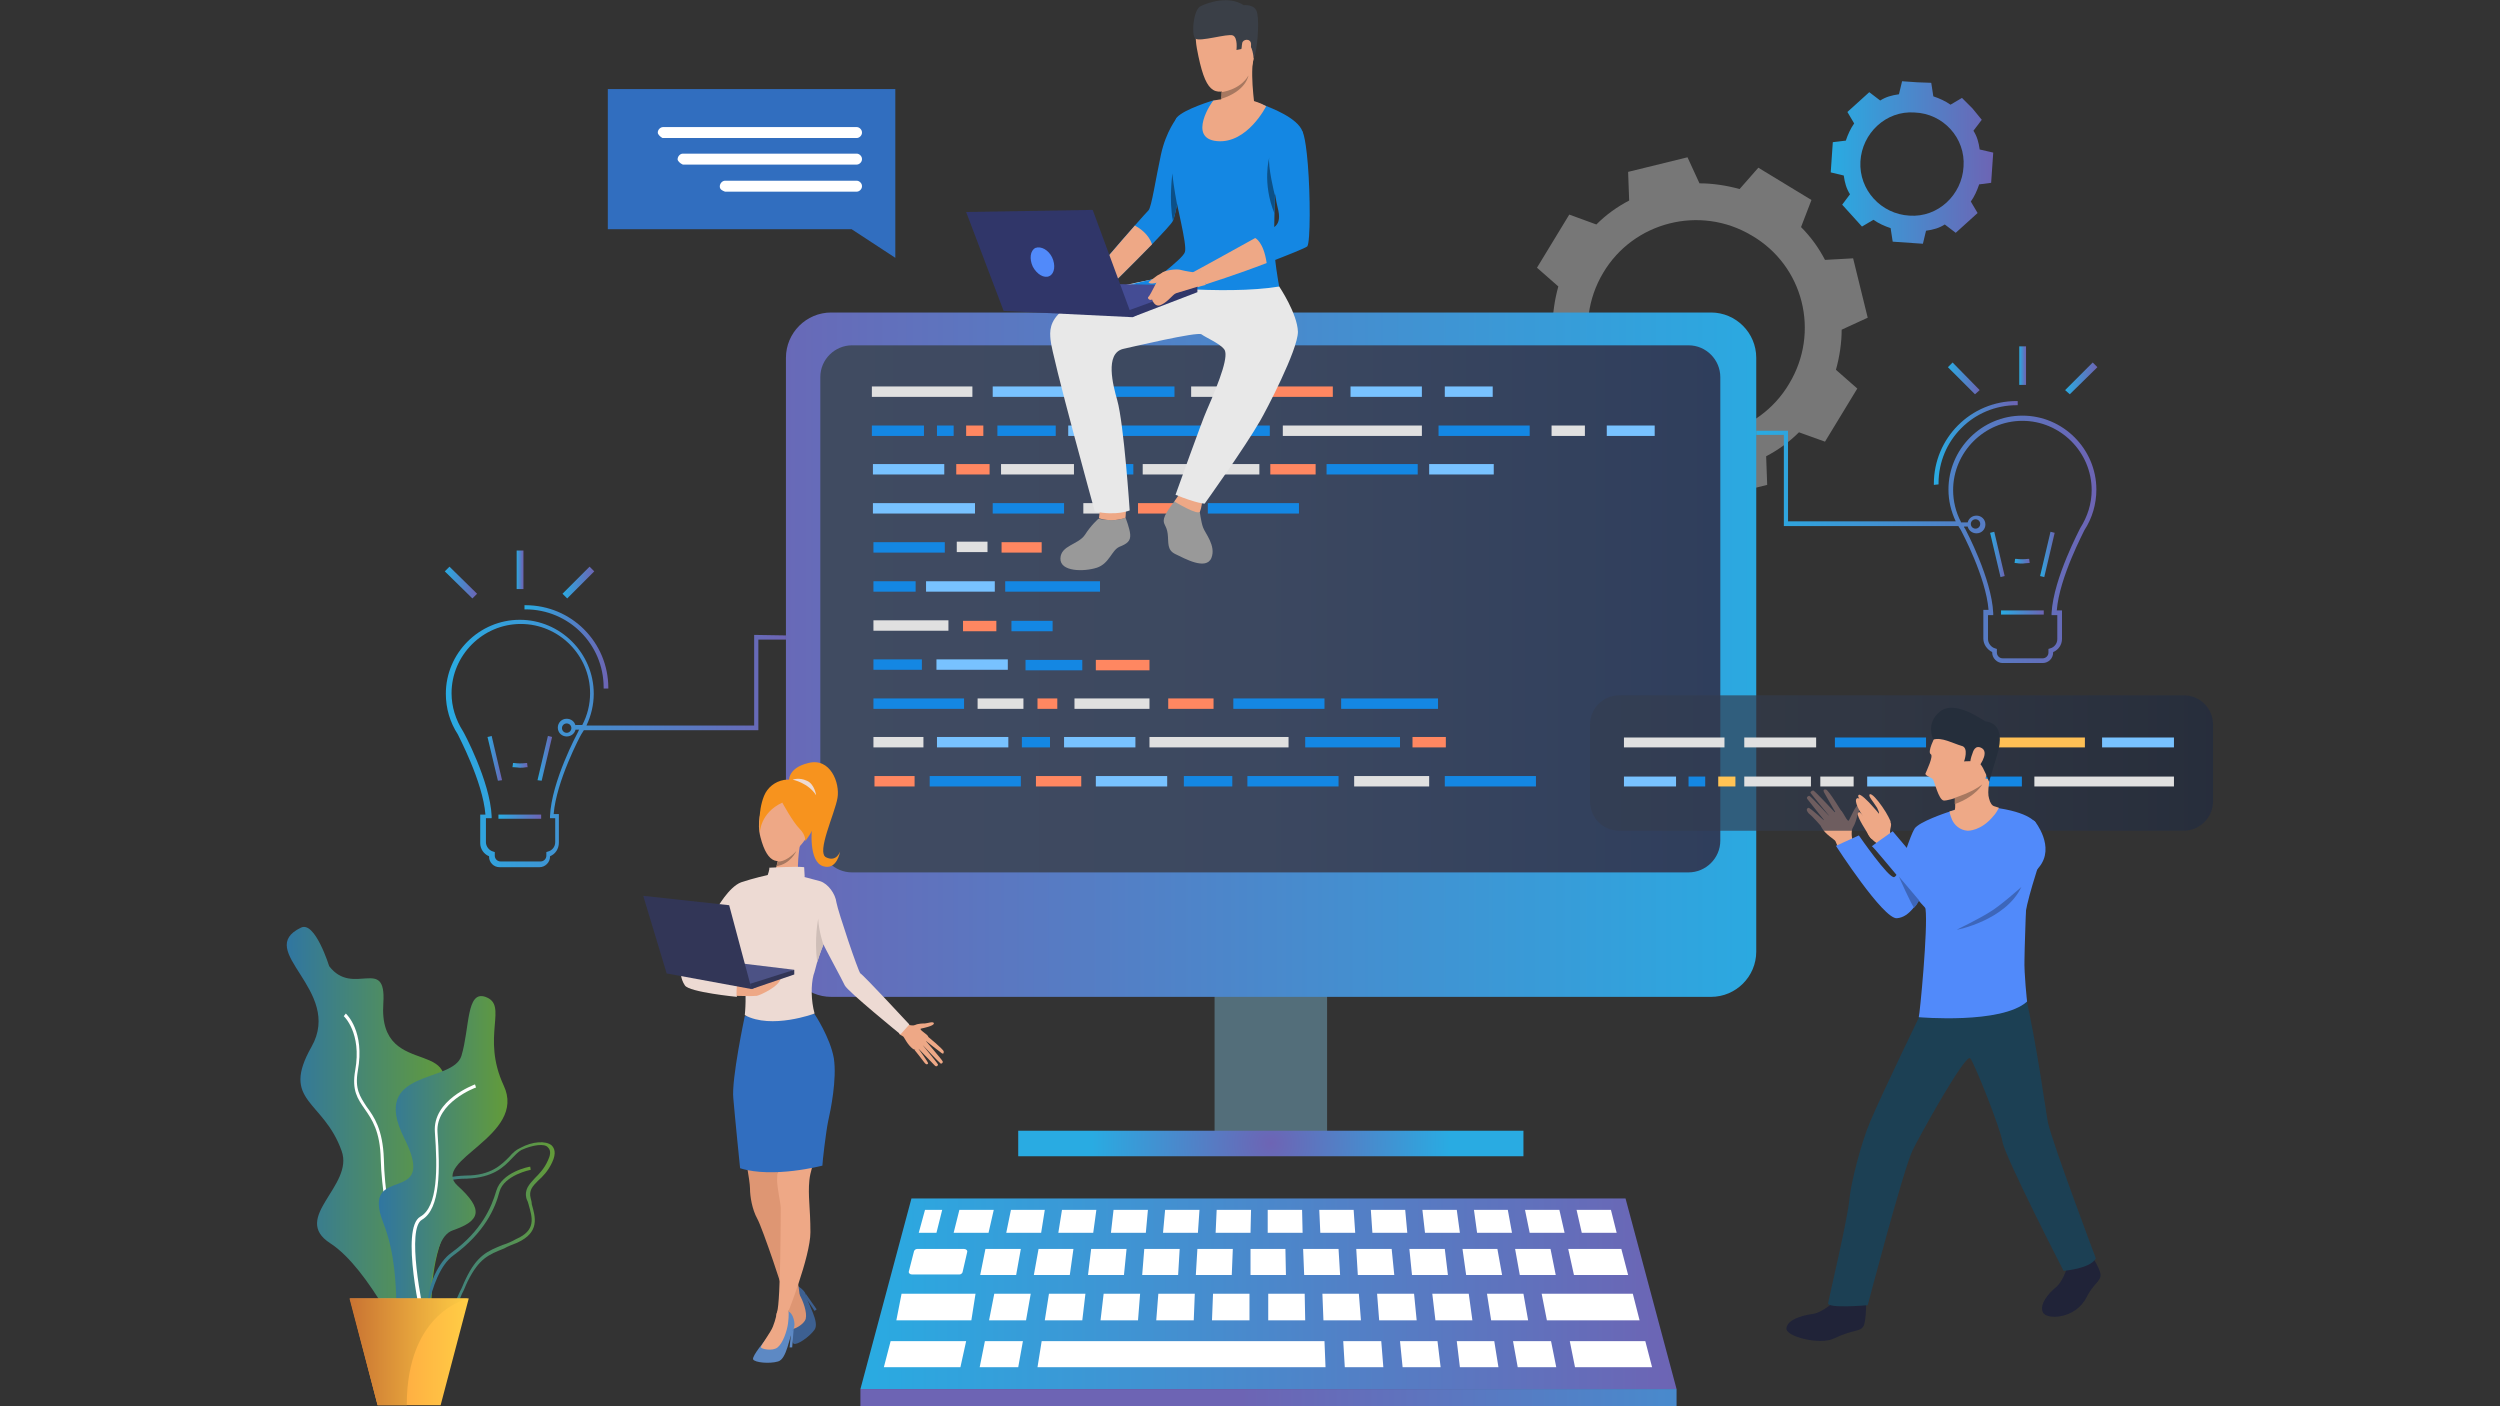 <?xml version="1.0" encoding="utf-8"?>
<!-- Generator: Adobe Illustrator 22.0.1, SVG Export Plug-In . SVG Version: 6.00 Build 0)  -->
<svg version="1.1" id="Layer_1" xmlns="http://www.w3.org/2000/svg" xmlns:xlink="http://www.w3.org/1999/xlink" x="0px" y="0px"
	 viewBox="0 0 480 270" style="enable-background:new 0 0 480 270;" xml:space="preserve">
<rect x="0" y="0" width="480" height="270" fill="#333333" stroke="none"/>
<style type="text/css">
	.st0{fill:#777777;}
	.st1{fill:url(#SVGID_1_);}
	.st2{fill:url(#SVGID_2_);}
	.st3{fill:#FFFFFF;}
	.st4{fill:url(#SVGID_3_);}
	.st5{fill:#536E7A;}
	.st6{fill:url(#SVGID_4_);}
	.st7{fill:url(#SVGID_5_);}
	.st8{fill:url(#SVGID_6_);}
	.st9{fill:#E0E0E0;}
	.st10{fill:#1487E3;}
	.st11{fill:#78C2FF;}
	.st12{fill:#FF8761;}
	.st13{fill:#323657;}
	.st14{fill:url(#SVGID_7_);}
	.st15{fill:url(#SVGID_8_);}
	.st16{fill:url(#SVGID_9_);}
	.st17{fill:url(#SVGID_10_);}
	.st18{fill:url(#SVGID_11_);}
	.st19{fill:url(#SVGID_12_);}
	.st20{fill:url(#SVGID_13_);}
	.st21{fill:url(#SVGID_14_);}
	.st22{fill:url(#SVGID_15_);}
	.st23{fill:url(#SVGID_16_);}
	.st24{fill:url(#SVGID_17_);}
	.st25{fill:url(#SVGID_18_);}
	.st26{fill:url(#SVGID_19_);}
	.st27{fill:url(#SVGID_20_);}
	.st28{fill:url(#SVGID_21_);}
	.st29{fill:url(#SVGID_22_);}
	.st30{fill:url(#SVGID_23_);}
	.st31{fill:url(#SVGID_24_);}
	.st32{fill:#EEA886;}
	.st33{opacity:0.68;fill:url(#SVGID_25_);enable-background:new    ;}
	.st34{fill:#FFC055;}
	.st35{fill:#FFC455;}
	.st36{fill:#202338;}
	.st37{fill:#1C4054;}
	.st38{fill:#518AFA;}
	.st39{fill:#EEA987;}
	.st40{fill:#3D66BA;}
	.st41{fill:#252E3B;}
	.st42{fill:#A77860;}
	.st43{fill:#999999;}
	.st44{fill:#E8E8E8;}
	.st45{fill:#3A3F47;}
	.st46{fill:#0C5087;}
	.st47{fill:#444C94;}
	.st48{fill:#303669;}
	.st49{fill:#316EBF;}
	.st50{fill:#3D6091;}
	.st51{fill:#DE9673;}
	.st52{fill:#EDDAD3;}
	.st53{fill:#5D89C4;}
	.st54{fill:#4C5285;}
	.st55{fill:#F7931E;}
	.st56{fill:#CFBEB8;}
	.st57{fill:url(#SVGID_26_);}
	.st58{fill:url(#SVGID_27_);}
	.st59{fill:url(#SVGID_28_);}
	.st60{fill:url(#SVGID_29_);}
	.st61{fill:url(#SVGID_30_);}
	.st62{fill:url(#SVGID_31_);}
</style>
<g>
	<path class="st0" d="M350.4,84.8l3.1-5.1l3.1-5.1l-4.1-3.6c0.7-2.5,1.1-5.2,1.1-7.7l5-2.3l-1.4-5.7l-1.4-5.7l-5.4,0.3
		c-1.2-2.3-2.7-4.4-4.6-6.3l2-5.2l-5.1-3.1l-5.1-3.1l-3.6,4.1c-2.5-0.7-5.2-1.1-7.7-1.1l-2.3-5l-5.7,1.4l-5.7,1.4l0.2,5.5
		c-2.3,1.2-4.4,2.7-6.3,4.6l-5.2-1.9l-3.1,5.1l-3.1,5.1l4.1,3.6c-0.7,2.5-1.1,5.2-1.1,7.7l-5,2.3l1.4,5.7l1.4,5.7l5.5-0.2
		c1.2,2.3,2.7,4.4,4.6,6.3l-1.9,5.2l5.1,3.1l5.1,3.1l3.6-4.1c2.5,0.8,5.2,1.1,7.7,1.1l2.3,5l5.7-1.4l5.7-1.4l-0.2-5.5
		c2.3-1.2,4.4-2.7,6.3-4.6L350.4,84.8z M343.5,73.7c-5.8,9.8-18.6,13.1-28.5,7.2c-9.8-5.8-13.1-18.6-7.2-28.5
		c5.8-9.8,18.6-13.1,28.5-7.2C346.3,51,349.5,63.8,343.5,73.7z"/>
</g>
<g>
	
		<linearGradient id="SVGID_1_" gradientUnits="userSpaceOnUse" x1="351.696" y1="408.8" x2="382.75" y2="408.8" gradientTransform="matrix(1 0 0 -1 0 440)">
		<stop  offset="0" style="stop-color:#29ABE2"/>
		<stop  offset="1" style="stop-color:#6D64B4"/>
	</linearGradient>
	<path class="st1" d="M382.3,35.1l0.2-2.9l0.2-2.9l-2.6-0.6c-0.2-1.4-0.5-2.5-1.2-3.6l1.6-2.1l-1.8-2.2l-2-2l-2.2,1.3
		c-1-0.7-2.1-1.2-3.3-1.6l-0.4-2.6l-2.7-0.1l-2.9-0.2l-0.6,2.5c-1.4,0.2-2.5,0.5-3.6,1.2l-2.1-1.6l-2.1,1.9l-2.1,1.9l1.3,2.2
		c-0.7,1-1.2,2.1-1.6,3.3l-2.5,0.3l-0.2,2.9l-0.2,2.9l2.5,0.6c0.2,1.4,0.5,2.5,1.2,3.6l-1.5,2l1.9,2.1l1.9,2.1l2.2-1.3
		c1,0.7,2.1,1.2,3.3,1.6l0.4,2.6l2.9,0.2l2.9,0.2l0.6-2.5c1.4-0.2,2.5-0.5,3.6-1.2l2.1,1.6l2.1-1.9l2.1-1.9l-1.3-2.2
		c0.7-1,1.2-2.1,1.6-3.3L382.3,35.1z M377,32c-0.3,5.4-4.9,9.8-10.4,9.4c-5.4-0.3-9.7-4.9-9.4-10.4c0.3-5.4,4.9-9.8,10.4-9.4
		C373.1,21.8,377.4,26.5,377,32z"/>
</g>
<g>
	
		<linearGradient id="SVGID_2_" gradientUnits="userSpaceOnUse" x1="165.2" y1="361.6" x2="321.9" y2="361.6" gradientTransform="matrix(1 0 0 -1 0 610)">
		<stop  offset="0" style="stop-color:#29ABE2"/>
		<stop  offset="1" style="stop-color:#6D64B4"/>
	</linearGradient>
	<polygon class="st2" points="312.1,230.1 243.6,230.1 175,230.1 165.2,266.7 243.6,266.7 321.9,266.7 	"/>
	<path class="st3" d="M176.1,239.8h9c0.4,0,0.7,0.3,0.6,0.6l-0.9,3.9c-0.1,0.2-0.3,0.4-0.6,0.4h-9.1c-0.4,0-0.7-0.3-0.6-0.6l1-3.9
		C175.6,240,175.8,239.8,176.1,239.8z"/>
	<polygon class="st3" points="189.2,239.8 196,239.8 195.1,244.8 188.2,244.8 	"/>
	<polygon class="st3" points="199.4,239.8 206.1,239.8 205.4,244.8 198.5,244.8 	"/>
	<polygon class="st3" points="209.5,239.8 216.3,239.8 215.8,244.8 208.9,244.8 	"/>
	<polygon class="st3" points="219.7,239.8 226.5,239.8 226.2,244.8 219.3,244.8 	"/>
	<polygon class="st3" points="229.9,239.8 236.7,239.8 236.5,244.8 229.6,244.8 	"/>
	<polygon class="st3" points="311.3,239.8 301.1,239.8 302.2,244.8 312.6,244.8 	"/>
	<polygon class="st3" points="297.7,239.8 290.9,239.8 291.8,244.8 298.7,244.8 	"/>
	<polygon class="st3" points="287.5,239.8 280.8,239.8 281.5,244.8 288.4,244.8 	"/>
	<polygon class="st3" points="277.4,239.8 270.6,239.8 271.1,244.8 278,244.8 	"/>
	<polygon class="st3" points="267.2,239.8 260.4,239.8 260.7,244.8 267.7,244.8 	"/>
	<polygon class="st3" points="257,239.8 250.2,239.8 250.4,244.8 257.3,244.8 	"/>
	<polygon class="st3" points="240.1,239.8 246.8,239.8 246.9,244.8 240.1,244.8 	"/>
	<polygon class="st3" points="173.1,248.4 187.3,248.4 186.5,253.5 172.1,253.5 	"/>
	<polygon class="st3" points="313.5,248.4 296,248.4 297,253.5 314.8,253.5 	"/>
	<polygon class="st3" points="292.5,248.4 285.5,248.4 286.3,253.5 293.4,253.5 	"/>
	<polygon class="st3" points="282,248.4 275,248.4 275.6,253.5 282.7,253.5 	"/>
	<polygon class="st3" points="271.5,248.4 264.4,248.4 264.8,253.5 272,253.5 	"/>
	<polygon class="st3" points="260.9,248.4 253.9,248.4 254.1,253.5 261.3,253.5 	"/>
	<polygon class="st3" points="171,257.5 185.5,257.5 184.4,262.5 169.7,262.5 	"/>
	<polygon class="st3" points="189.1,257.5 196.4,257.5 195.5,262.5 188.1,262.5 	"/>
	<polygon class="st3" points="200,257.5 207.2,257.5 254.3,257.5 254.5,262.5 199.2,262.5 	"/>
	<polygon class="st3" points="257.9,257.5 265.2,257.5 265.6,262.5 258.2,262.5 	"/>
	<polygon class="st3" points="268.8,257.5 276,257.5 276.6,262.5 269.3,262.5 	"/>
	<polygon class="st3" points="279.7,257.5 286.9,257.5 287.7,262.5 280.3,262.5 	"/>
	<polygon class="st3" points="290.5,257.5 297.8,257.5 298.8,262.5 291.4,262.5 	"/>
	<polygon class="st3" points="301.4,257.5 315.9,257.5 317.2,262.5 302.4,262.5 	"/>
	<polygon class="st3" points="250.5,248.4 243.5,248.4 243.5,253.5 250.6,253.5 	"/>
	<polygon class="st3" points="239.9,248.4 232.9,248.4 232.7,253.5 239.9,253.5 	"/>
	<polygon class="st3" points="229.4,248.4 222.4,248.4 222,253.5 229.2,253.5 	"/>
	<polygon class="st3" points="218.9,248.4 211.9,248.4 211.3,253.5 218.5,253.5 	"/>
	<polygon class="st3" points="208.4,248.4 201.4,248.4 200.6,253.5 207.8,253.5 	"/>
	<polygon class="st3" points="197.9,248.4 190.9,248.4 189.9,253.5 197,253.5 	"/>
	<polygon class="st3" points="176.4,236.7 177.6,232.3 180.9,232.3 179.8,236.7 	"/>
	<polygon class="st3" points="184.2,232.3 190.8,232.3 189.8,236.7 183.1,236.7 	"/>
	<polygon class="st3" points="194.1,232.3 200.6,232.3 199.9,236.7 193.2,236.7 	"/>
	<polygon class="st3" points="203.9,232.3 210.5,232.3 209.9,236.7 203.2,236.7 	"/>
	<polygon class="st3" points="213.8,232.3 220.4,232.3 220,236.7 213.3,236.7 	"/>
	<polygon class="st3" points="223.7,232.3 230.3,232.3 230,236.7 223.3,236.7 	"/>
	<polygon class="st3" points="233.6,232.3 240.2,232.3 240.1,236.7 233.4,236.7 	"/>
	<polygon class="st3" points="243.4,232.3 250,232.3 250.1,236.7 243.4,236.7 	"/>
	<polygon class="st3" points="253.3,232.3 259.9,232.3 260.2,236.7 253.5,236.7 	"/>
	<polygon class="st3" points="263.2,232.3 269.8,232.3 270.2,236.7 263.5,236.7 	"/>
	<polygon class="st3" points="273.1,232.3 279.7,232.3 280.3,236.7 273.6,236.7 	"/>
	<polygon class="st3" points="283,232.3 289.5,232.3 290.3,236.7 283.6,236.7 	"/>
	<polygon class="st3" points="292.8,232.3 299.4,232.3 300.4,236.7 293.7,236.7 	"/>
	<polygon class="st3" points="302.7,232.3 309.3,232.3 310.4,236.7 303.7,236.7 	"/>
	
		<linearGradient id="SVGID_3_" gradientUnits="userSpaceOnUse" x1="394.573" y1="341.65" x2="237.873" y2="341.65" gradientTransform="matrix(1 0 0 -1 0 610)">
		<stop  offset="0" style="stop-color:#29ABE2"/>
		<stop  offset="1" style="stop-color:#6D64B4"/>
	</linearGradient>
	<polygon class="st4" points="321.9,270 165.2,270 165.2,266.7 321.9,266.7 	"/>
</g>
<g>
	<rect x="233.2" y="154.1" class="st5" width="21.6" height="65.5"/>
</g>
<g>
	
		<linearGradient id="SVGID_4_" gradientUnits="userSpaceOnUse" x1="342.777" y1="484.3" x2="135.896" y2="484.3" gradientTransform="matrix(1 0 0 -1 0 610)">
		<stop  offset="0" style="stop-color:#29ABE2"/>
		<stop  offset="1" style="stop-color:#6D64B4"/>
	</linearGradient>
	<path class="st6" d="M159.6,191.4h168.9c4.8,0,8.7-3.9,8.7-8.7v-114c0-4.8-3.9-8.7-8.7-8.7H159.6c-4.8,0-8.7,3.9-8.7,8.7v114
		C150.9,187.5,154.8,191.4,159.6,191.4z"/>
</g>
<g>
	
		<linearGradient id="SVGID_5_" gradientUnits="userSpaceOnUse" x1="157.5" y1="493.1" x2="330.3" y2="493.1" gradientTransform="matrix(1 0 0 -1 0 610)">
		<stop  offset="0" style="stop-color:#404B61"/>
		<stop  offset="0.486" style="stop-color:#3C4860"/>
		<stop  offset="1" style="stop-color:#2F3E5C"/>
	</linearGradient>
	<path class="st7" d="M163.6,167.5h160.6c3.3,0,6.1-2.7,6.1-6.1v-89c0-3.3-2.7-6.1-6.1-6.1H163.6c-3.3,0-6.1,2.7-6.1,6.1v89
		C157.5,164.8,160.2,167.5,163.6,167.5z"/>
</g>
<radialGradient id="SVGID_6_" cx="244" cy="390.472" r="34.381" gradientTransform="matrix(1 0 0 -1 0 610)" gradientUnits="userSpaceOnUse">
	<stop  offset="0" style="stop-color:#6D64B4"/>
	<stop  offset="1" style="stop-color:#29ABE2"/>
</radialGradient>
<rect x="195.5" y="217.1" class="st8" width="97" height="4.9"/>
<g>
	<rect x="167.4" y="74.2" class="st9" width="19.3" height="2"/>
</g>
<g>
	<rect x="192.2" y="89.1" class="st9" width="14" height="2"/>
</g>
<g>
	<rect x="208.3" y="89.1" class="st10" width="9.3" height="2"/>
</g>
<g>
	<rect x="227.3" y="149" class="st10" width="9.3" height="2"/>
</g>
<g>
	<rect x="167.7" y="126.6" class="st10" width="9.3" height="2"/>
</g>
<g>
	<rect x="219.4" y="89.1" class="st9" width="22.4" height="2"/>
</g>
<g>
	<rect x="167.7" y="119.1" class="st9" width="14.4" height="2"/>
</g>
<g>
	<rect x="206.3" y="134.1" class="st9" width="14.4" height="2"/>
</g>
<g>
	<rect x="260" y="149" class="st9" width="14.4" height="2"/>
</g>
<g>
	<rect x="187.7" y="134.1" class="st9" width="8.8" height="2"/>
</g>
<g>
	<rect x="167.7" y="134.1" class="st10" width="17.4" height="2"/>
</g>
<g>
	<rect x="167.7" y="141.5" class="st9" width="9.6" height="2"/>
</g>
<g>
	<rect x="190.6" y="74.2" class="st11" width="13.7" height="2"/>
</g>
<g>
	<rect x="190.6" y="96.6" class="st10" width="13.7" height="2"/>
</g>
<g>
	<rect x="183.7" y="104" class="st9" width="5.9" height="2"/>
</g>
<g>
	<rect x="177.8" y="111.6" class="st11" width="13.2" height="2"/>
</g>
<g>
	<rect x="193" y="111.6" class="st10" width="18.2" height="2"/>
</g>
<g>
	<rect x="250.6" y="141.5" class="st10" width="18.2" height="2"/>
</g>
<g>
	<rect x="167.7" y="104.1" class="st10" width="13.7" height="2"/>
</g>
<g>
	<rect x="167.7" y="111.6" class="st10" width="8.1" height="2"/>
</g>
<g>
	<rect x="192.3" y="104.1" class="st12" width="7.7" height="2"/>
</g>
<g>
	<rect x="167.9" y="149" class="st12" width="7.7" height="2"/>
</g>
<g>
	<rect x="167.6" y="89.1" class="st11" width="13.7" height="2"/>
</g>
<g>
	<rect x="179.8" y="126.6" class="st11" width="13.7" height="2"/>
</g>
<g>
	<rect x="179.9" y="141.5" class="st11" width="13.7" height="2"/>
</g>
<g>
	<rect x="204.3" y="141.5" class="st11" width="13.7" height="2"/>
</g>
<g>
	<rect x="167.6" y="96.6" class="st11" width="19.6" height="2"/>
</g>
<g>
	<rect x="259.3" y="74.2" class="st11" width="13.7" height="2"/>
</g>
<g>
	<rect x="210.4" y="149" class="st11" width="13.7" height="2"/>
</g>
<g>
	<rect x="277.4" y="74.2" class="st11" width="9.2" height="2"/>
</g>
<g>
	<rect x="308.5" y="81.7" class="st11" width="9.2" height="2"/>
</g>
<g>
	<rect x="208" y="74.2" class="st10" width="17.5" height="2"/>
</g>
<g>
	<rect x="277.4" y="149" class="st10" width="17.5" height="2"/>
</g>
<g>
	<rect x="178.5" y="149" class="st10" width="17.5" height="2"/>
</g>
<g>
	<rect x="276.2" y="81.7" class="st10" width="17.5" height="2"/>
</g>
<g>
	<rect x="254.7" y="89.1" class="st10" width="17.5" height="2"/>
</g>
<g>
	<rect x="239.5" y="149" class="st10" width="17.5" height="2"/>
</g>
<g>
	<rect x="236.8" y="134.1" class="st10" width="17.5" height="2"/>
</g>
<g>
	<rect x="231.9" y="96.6" class="st10" width="17.5" height="2"/>
</g>
<g>
	<rect x="199.2" y="134.1" class="st12" width="3.8" height="2"/>
</g>
<g>
	<rect x="274.4" y="89.1" class="st11" width="12.4" height="2"/>
</g>
<g>
	<rect x="238.4" y="74.2" class="st12" width="17.5" height="2"/>
</g>
<g>
	<rect x="218.5" y="96.6" class="st12" width="10.3" height="2"/>
</g>
<g>
	<rect x="210.4" y="126.7" class="st12" width="10.3" height="2"/>
</g>
<g>
	<rect x="228.7" y="74.2" class="st9" width="6.4" height="2"/>
</g>
<g>
	<rect x="208" y="96.6" class="st9" width="6.4" height="2"/>
</g>
<g>
	<rect x="297.9" y="81.7" class="st9" width="6.4" height="2"/>
</g>
<g>
	<rect x="167.4" y="81.7" class="st10" width="10" height="2"/>
</g>
<g>
	<rect x="194.2" y="119.2" class="st10" width="7.9" height="2"/>
</g>
<g>
	<rect x="179.9" y="81.7" class="st10" width="3.2" height="2"/>
</g>
<g>
	<rect x="246.3" y="81.7" class="st9" width="26.7" height="2"/>
</g>
<g>
	<rect x="220.7" y="141.5" class="st9" width="26.7" height="2"/>
</g>
<g>
	<rect x="185.5" y="81.7" class="st12" width="3.3" height="2"/>
</g>
<g>
	<rect x="235.1" y="81.7" class="st10" width="8.7" height="2"/>
</g>
<g>
	<rect x="243.9" y="89.1" class="st12" width="8.7" height="2"/>
</g>
<g>
	<rect x="224.3" y="134.1" class="st12" width="8.7" height="2"/>
</g>
<g>
	<rect x="198.9" y="149" class="st12" width="8.7" height="2"/>
</g>
<g>
	<rect x="214.2" y="81.7" class="st10" width="18.6" height="2"/>
</g>
<g>
	<rect x="257.5" y="134.1" class="st10" width="18.6" height="2"/>
</g>
<g>
	<rect x="196.9" y="126.7" class="st10" width="10.9" height="2"/>
</g>
<g>
	<rect x="196.2" y="141.5" class="st10" width="5.4" height="2"/>
</g>
<g>
	<rect x="205.1" y="81.7" class="st11" width="6.4" height="2"/>
</g>
<g>
	<rect x="271.2" y="141.5" class="st12" width="6.4" height="2"/>
</g>
<g>
	<rect x="183.6" y="89.1" class="st12" width="6.4" height="2"/>
</g>
<g>
	<rect x="184.9" y="119.2" class="st12" width="6.4" height="2"/>
</g>
<g>
	<rect x="191.5" y="81.7" class="st10" width="11.2" height="2"/>
</g>
<g>
	<g>
		<g>
			<path class="st13" d="M165,156.7L165,156.7L165,156.7z"/>
		</g>
	</g>
</g>
<g>
	
		<linearGradient id="SVGID_7_" gradientUnits="userSpaceOnUse" x1="2258.648" y1="502.25" x2="2255.753" y2="502.25" gradientTransform="matrix(-1 0 0 -1 2645.477 610)">
		<stop  offset="0" style="stop-color:#29ABE2"/>
		<stop  offset="1" style="stop-color:#6D64B4"/>
	</linearGradient>
	<path class="st14" d="M388.1,108.2c-0.2,0-0.6,0-1.1-0.1h-0.2l0.1-0.8h0.2c0.8,0.1,1.5,0.1,2.3,0h0.2l0.1,0.8h-0.2
		c-0.5,0-0.9,0.1-1.1,0.1C388.3,108.2,388.3,108.2,388.1,108.2z"/>
	
		<linearGradient id="SVGID_8_" gradientUnits="userSpaceOnUse" x1="2261.24" y1="492.4" x2="2253.08" y2="492.4" gradientTransform="matrix(-1 0 0 -1 2645.477 610)">
		<stop  offset="0" style="stop-color:#29ABE2"/>
		<stop  offset="1" style="stop-color:#6D64B4"/>
	</linearGradient>
	<rect x="384.2" y="117.2" class="st15" width="8.2" height="0.8"/>
	
		<linearGradient id="SVGID_9_" gradientUnits="userSpaceOnUse" x1="2257.789" y1="539.8" x2="2256.531" y2="539.8" gradientTransform="matrix(-1 0 0 -1 2645.477 610)">
		<stop  offset="0" style="stop-color:#29ABE2"/>
		<stop  offset="1" style="stop-color:#6D64B4"/>
	</linearGradient>
	<rect x="387.7" y="66.5" class="st16" width="1.3" height="7.4"/>
	
		<linearGradient id="SVGID_10_" gradientUnits="userSpaceOnUse" x1="2271.499" y1="537.35" x2="2265.349" y2="537.35" gradientTransform="matrix(-1 0 0 -1 2645.477 610)">
		<stop  offset="0" style="stop-color:#29ABE2"/>
		<stop  offset="1" style="stop-color:#6D64B4"/>
	</linearGradient>
	<polygon class="st17" points="374,70.5 374.9,69.6 380.1,74.9 379.2,75.7 	"/>
	
		<linearGradient id="SVGID_11_" gradientUnits="userSpaceOnUse" x1="2248.977" y1="537.35" x2="2242.827" y2="537.35" gradientTransform="matrix(-1 0 0 -1 2645.477 610)">
		<stop  offset="0" style="stop-color:#29ABE2"/>
		<stop  offset="1" style="stop-color:#6D64B4"/>
	</linearGradient>
	<polygon class="st18" points="396.5,74.9 401.8,69.6 402.7,70.5 397.4,75.7 	"/>
	
		<linearGradient id="SVGID_12_" gradientUnits="userSpaceOnUse" x1="2253.762" y1="503.55" x2="2250.951" y2="503.55" gradientTransform="matrix(-1 0 0 -1 2645.477 610)">
		<stop  offset="0" style="stop-color:#29ABE2"/>
		<stop  offset="1" style="stop-color:#6D64B4"/>
	</linearGradient>
	<polygon class="st19" points="393.7,102.1 394.5,102.3 392.5,110.8 391.7,110.6 	"/>
	
		<linearGradient id="SVGID_13_" gradientUnits="userSpaceOnUse" x1="2263.37" y1="503.55" x2="2260.559" y2="503.55" gradientTransform="matrix(-1 0 0 -1 2645.477 610)">
		<stop  offset="0" style="stop-color:#29ABE2"/>
		<stop  offset="1" style="stop-color:#6D64B4"/>
	</linearGradient>
	<polygon class="st20" points="384.9,110.6 384.1,110.8 382.1,102.3 382.9,102.1 	"/>
	
		<linearGradient id="SVGID_14_" gradientUnits="userSpaceOnUse" x1="2274.207" y1="524.95" x2="2258.107" y2="524.95" gradientTransform="matrix(-1 0 0 -1 2645.477 610)">
		<stop  offset="0" style="stop-color:#29ABE2"/>
		<stop  offset="1" style="stop-color:#6D64B4"/>
	</linearGradient>
	<path class="st21" d="M371.3,93.1v-0.2c0-8.8,7.1-15.9,15.9-15.9h0.2v0.8h-0.2c-8.3,0-15,6.7-15,15V93L371.3,93.1L371.3,93.1z"/>
	
		<linearGradient id="SVGID_15_" gradientUnits="userSpaceOnUse" x1="2308.277" y1="506.45" x2="2242.977" y2="506.45" gradientTransform="matrix(-1 0 0 -1 2645.477 610)">
		<stop  offset="0" style="stop-color:#29ABE2"/>
		<stop  offset="1" style="stop-color:#6D64B4"/>
	</linearGradient>
	<path class="st22" d="M337.2,82.7v0.8h5.3V101H376c0.2,0.3,0.3,0.5,0.5,0.8c0.2,0.4,4.8,9,5.3,15.3h-1v5.5c0,1.1,0.7,2.1,1.7,2.6
		v0.1c0,0.5,0.2,1,0.6,1.4s0.9,0.6,1.4,0.6h7.7c1.1,0,2-0.9,2-2v-0.1c1-0.4,1.7-1.4,1.7-2.5v-5.5h-1c0.5-6.4,5.3-15.3,5.3-15.4
		c1.5-2.3,2.3-5,2.3-7.8c0-7.8-6.4-14.2-14.2-14.2s-14.2,6.4-14.2,14.2c0,2.1,0.5,4.2,1.4,6.1h-32.2V82.7H337.2z M379.3,99.7
		c0.5,0,0.9,0.4,0.9,0.9s-0.4,0.9-0.9,0.9s-0.9-0.4-0.9-0.9S378.8,99.7,379.3,99.7z M376.5,100.2c-1-1.9-1.5-4-1.5-6.1
		c0-7.3,6-13.3,13.3-13.3s13.3,6,13.3,13.3c0,2.6-0.8,5.1-2.2,7.3c0,0.1-5.1,9.5-5.5,16.3v0.4h1.1v4.6c0,0.9-0.6,1.6-1.4,1.8
		l-0.3,0.1v0.7c0,0.6-0.5,1.1-1.1,1.1h-7.7c-0.6,0-1.1-0.5-1.1-1.1v-0.7l-0.3-0.1c-0.8-0.2-1.4-1-1.4-1.8v-4.6h1v-0.4
		c-0.3-6.6-5.2-15.8-5.4-16.2l0,0c-0.1-0.1-0.2-0.2-0.2-0.4h0.7c0.2,0.8,0.9,1.3,1.7,1.3c1,0,1.7-0.8,1.7-1.7c0-1-0.8-1.7-1.7-1.7
		c-0.8,0-1.5,0.5-1.7,1.3h-1.3V100.2z"/>
</g>
<g>
	
		<linearGradient id="SVGID_16_" gradientUnits="userSpaceOnUse" x1="629.812" y1="463.05" x2="632.707" y2="463.05" gradientTransform="matrix(1 0 0 -1 -531.438 610)">
		<stop  offset="0" style="stop-color:#29ABE2"/>
		<stop  offset="1" style="stop-color:#6D64B4"/>
	</linearGradient>
	<path class="st23" d="M100,147.4c0.2,0,0.6,0,1.1-0.1h0.2l-0.1-0.8H101c-0.8,0.1-1.5,0.1-2.3,0h-0.2l-0.1,0.8h0.2
		c0.5,0,0.9,0.1,1.1,0.1C99.8,147.4,99.8,147.4,100,147.4z"/>
	
		<linearGradient id="SVGID_17_" gradientUnits="userSpaceOnUse" x1="627.139" y1="453.2" x2="635.299" y2="453.2" gradientTransform="matrix(1 0 0 -1 -531.438 610)">
		<stop  offset="0" style="stop-color:#29ABE2"/>
		<stop  offset="1" style="stop-color:#6D64B4"/>
	</linearGradient>
	<rect x="95.7" y="156.4" class="st24" width="8.2" height="0.8"/>
	
		<linearGradient id="SVGID_18_" gradientUnits="userSpaceOnUse" x1="630.59" y1="500.6" x2="631.847" y2="500.6" gradientTransform="matrix(1 0 0 -1 -531.438 610)">
		<stop  offset="0" style="stop-color:#29ABE2"/>
		<stop  offset="1" style="stop-color:#6D64B4"/>
	</linearGradient>
	<rect x="99.2" y="105.7" class="st25" width="1.3" height="7.4"/>
	
		<linearGradient id="SVGID_19_" gradientUnits="userSpaceOnUse" x1="639.407" y1="498.15" x2="645.557" y2="498.15" gradientTransform="matrix(1 0 0 -1 -531.438 610)">
		<stop  offset="0" style="stop-color:#29ABE2"/>
		<stop  offset="1" style="stop-color:#6D64B4"/>
	</linearGradient>
	<polygon class="st26" points="114.1,109.7 113.2,108.8 108,114 108.9,114.9 	"/>
	
		<linearGradient id="SVGID_20_" gradientUnits="userSpaceOnUse" x1="616.88" y1="498.15" x2="623.029" y2="498.15" gradientTransform="matrix(1 0 0 -1 -531.438 610)">
		<stop  offset="0" style="stop-color:#29ABE2"/>
		<stop  offset="1" style="stop-color:#6D64B4"/>
	</linearGradient>
	<polygon class="st27" points="91.6,114 86.3,108.8 85.4,109.7 90.7,114.9 	"/>
	
		<linearGradient id="SVGID_21_" gradientUnits="userSpaceOnUse" x1="625.009" y1="464.4" x2="627.82" y2="464.4" gradientTransform="matrix(1 0 0 -1 -531.438 610)">
		<stop  offset="0" style="stop-color:#29ABE2"/>
		<stop  offset="1" style="stop-color:#6D64B4"/>
	</linearGradient>
	<polygon class="st28" points="94.4,141.3 93.6,141.5 95.6,149.9 96.4,149.8 	"/>
	
		<linearGradient id="SVGID_22_" gradientUnits="userSpaceOnUse" x1="634.617" y1="464.4" x2="637.428" y2="464.4" gradientTransform="matrix(1 0 0 -1 -531.438 610)">
		<stop  offset="0" style="stop-color:#29ABE2"/>
		<stop  offset="1" style="stop-color:#6D64B4"/>
	</linearGradient>
	<polygon class="st29" points="103.2,149.8 104,149.9 106,141.5 105.2,141.3 	"/>
	
		<linearGradient id="SVGID_23_" gradientUnits="userSpaceOnUse" x1="632.176" y1="485.75" x2="648.276" y2="485.75" gradientTransform="matrix(1 0 0 -1 -531.438 610)">
		<stop  offset="0" style="stop-color:#29ABE2"/>
		<stop  offset="1" style="stop-color:#6D64B4"/>
	</linearGradient>
	<path class="st30" d="M116.8,132.3v-0.2c0-8.8-7.1-15.9-15.9-15.9h-0.2v0.8h0.2c8.3,0,15,6.7,15,15v0.2h0.9V132.3z"/>
	
		<linearGradient id="SVGID_24_" gradientUnits="userSpaceOnUse" x1="617.038" y1="467.25" x2="682.338" y2="467.25" gradientTransform="matrix(1 0 0 -1 -531.438 610)">
		<stop  offset="0" style="stop-color:#29ABE2"/>
		<stop  offset="1" style="stop-color:#6D64B4"/>
	</linearGradient>
	<path class="st31" d="M144.8,121.9v17.4h-32.2c0.9-1.9,1.4-4,1.4-6.1c0-7.8-6.4-14.2-14.2-14.2s-14.2,6.4-14.2,14.2
		c0,2.8,0.8,5.5,2.3,7.8c0,0.1,4.8,9,5.3,15.4h-1v5.5c0,1.1,0.7,2.1,1.7,2.5v0.1c0,1.1,0.9,2,2,2h7.7c0.5,0,1-0.2,1.4-0.6
		c0.4-0.4,0.6-0.9,0.6-1.4v-0.1c1-0.4,1.7-1.4,1.7-2.6v-5.5h-1c0.5-6.3,5.1-15,5.3-15.3c0.2-0.3,0.3-0.5,0.5-0.8h33.5v-17.4h5.3V122
		L144.8,121.9L144.8,121.9z M109.7,139.8c0,0.5-0.4,0.9-0.9,0.9s-0.9-0.4-0.9-0.9s0.4-0.9,0.9-0.9
		C109.3,138.9,109.7,139.3,109.7,139.8z M110.5,139.3c-0.2-0.8-0.9-1.3-1.7-1.3c-1,0-1.7,0.8-1.7,1.7c0,1,0.8,1.7,1.7,1.7
		c0.8,0,1.5-0.5,1.7-1.3h0.7c-0.1,0.1-0.1,0.2-0.2,0.4l0,0c-0.2,0.4-5.1,9.5-5.4,16.2v0.4h1v4.6c0,0.9-0.6,1.6-1.4,1.8l-0.3,0.1v0.7
		c0,0.6-0.5,1.1-1.1,1.1h-7.7c-0.6,0-1.1-0.5-1.1-1.1v-0.7l-0.3-0.1c-0.8-0.2-1.4-1-1.4-1.8v-4.6h1.1v-0.4
		c-0.3-6.7-5.4-16.2-5.5-16.3c-1.4-2.2-2.2-4.7-2.2-7.3c0-7.3,6-13.3,13.3-13.3s13.3,6,13.3,13.3c0,2.1-0.5,4.2-1.5,6.1h-1.3V139.3z
		"/>
</g>
<g>
	<path class="st32" d="M355.7,161.5c0,0-0.4-1.7,0-2.5c0.5-0.8,0.8-1.9,0.9-2.4s1-2,0.3-2.1c-0.6,0-1.6,2.5-1.9,3s-1.1-1.7-1.6-1.9
		s-4.4,1.8-3.7,3.2s2.6,2.4,2.7,2.7s0.5,1.1,0.5,1.1L355.7,161.5z"/>
	<path class="st32" d="M353.7,156c0,0-2.6-4.3-3.1-4.4c-0.4-0.1-0.6,0.1-0.4,0.5s2.4,4.2,2.4,4.2s-4.1-4.4-4.4-4.5
		c-0.2-0.1-0.6,0.2-0.6,0.4c0.1,0.2,3.9,4.8,3.9,4.8s-3.8-4.1-4.1-4.2c-0.3,0-0.6,0.3-0.4,0.6s3.5,4.4,3.5,4.4s-3-2.8-3.3-2.7
		c-0.2,0.1-0.6,0.3,0.1,1.1c0.8,0.6,2.5,2.6,2.5,2.6L353.7,156z"/>
	
		<linearGradient id="SVGID_25_" gradientUnits="userSpaceOnUse" x1="305.3" y1="463.5" x2="424.746" y2="463.5" gradientTransform="matrix(1 0 0 -1 0 610)">
		<stop  offset="0" style="stop-color:#343D4F"/>
		<stop  offset="0.458" style="stop-color:#30394C"/>
		<stop  offset="0.951" style="stop-color:#232D41"/>
		<stop  offset="1" style="stop-color:#212B40"/>
	</linearGradient>
	<path class="st33" d="M419.3,159.5H310.9c-3.1,0-5.6-2.5-5.6-5.6v-14.8c0-3.1,2.5-5.6,5.6-5.6h108.4c3.1,0,5.6,2.5,5.6,5.6v14.8
		C424.9,157,422.3,159.5,419.3,159.5z"/>
	<g>
		<g>
			<rect x="311.8" y="141.6" class="st9" width="19.3" height="1.9"/>
		</g>
		<g>
			<rect x="334.9" y="141.6" class="st9" width="13.8" height="1.9"/>
		</g>
		<g>
			<rect x="334.9" y="149.1" class="st9" width="12.8" height="1.9"/>
		</g>
		<g>
			<rect x="403.6" y="141.6" class="st11" width="13.8" height="1.9"/>
		</g>
		<g>
			<rect x="352.3" y="141.6" class="st10" width="17.5" height="1.9"/>
		</g>
		<g>
			<rect x="382.8" y="141.6" class="st34" width="17.5" height="1.9"/>
		</g>
		<g>
			<rect x="373" y="141.6" class="st9" width="6.4" height="1.9"/>
		</g>
		<g>
			<rect x="311.8" y="149.1" class="st11" width="10" height="1.9"/>
		</g>
		<g>
			<rect x="324.2" y="149.1" class="st10" width="3.2" height="1.9"/>
		</g>
		<g>
			<rect x="390.6" y="149.1" class="st9" width="26.8" height="1.9"/>
		</g>
		<g>
			<rect x="329.9" y="149.1" class="st35" width="3.3" height="1.9"/>
		</g>
		<g>
			<rect x="379.5" y="149.1" class="st10" width="8.7" height="1.9"/>
		</g>
		<g>
			<rect x="358.5" y="149.1" class="st11" width="18.6" height="1.9"/>
		</g>
		<g>
			<rect x="349.5" y="149.1" class="st9" width="6.4" height="1.9"/>
		</g>
	</g>
	<path class="st36" d="M352.6,249.5c0,0-2.6,2.6-4.7,2.8c-2.1,0.3-4.7,1.1-4.9,2.7c-0.3,1.6,6.4,3.3,9.1,2c4-1.9,5-1.2,5.7-2.4
		c0.6-1.2,0.5-5.3,0.5-5.6C358.4,248.8,352.6,249.5,352.6,249.5z"/>
	<path class="st36" d="M397.2,242.3c0,0-0.8,3.4-2.4,4.8c-1.6,1.3-3.2,3.3-2.6,4.8c0.6,1.6,6.3,1.4,8.4-2.8c1.3-2.6,2.8-3.1,2.7-4.4
		c-0.1-1.3-2.1-4.2-2.3-4.5C400.9,239.9,397.2,242.3,397.2,242.3z"/>
	<path class="st37" d="M369.7,192.7c0,0-8.7,18-10.6,22.6c-1.8,4.2-3.7,11.8-4,14.8c-0.3,3.8-3.9,18.9-4.1,20.1
		c-0.2,1.1,7.6,0.4,7.6,0.4s6.8-25.9,8.6-29.7c1.2-2.5,10.2-18.8,11.1-17.7c0.8,1,5.7,13.2,6.2,16.1s11.7,24.7,11.7,24.7
		s5.2-0.4,6.2-2.4c0,0-8.3-22-9.2-26.1c-0.4-2-2.1-14.9-4.4-24.8C387.6,185.7,369.7,192.7,369.7,192.7z"/>
	<path class="st38" d="M391.7,165.2c0,0-3,9-2.9,11.2C388.8,178.5,387.1,165.8,391.7,165.2z"/>
	<g>
		<g>
			<g>
				<g>
					<path class="st38" d="M370.4,168.5c0,0-0.3,1.3-1.1,2.7l0,0c-0.2,0.5-0.5,1.1-0.9,1.7c-0.1,0.1-0.1,0.2-0.2,0.3
						c-0.2,0.4-0.5,0.8-0.8,1.1c-0.9,1.1-1.9,1.9-3.2,2c-2.6,0.2-11.7-13.9-11.7-13.9l4.4-2c0,0,5.8,8.4,6.8,8
						c0.9-0.4,1.8-3.9,1.8-3.9c1.1-0.5,2.7,1.1,3.8,2.4c0.1,0.1,0.1,0.2,0.2,0.2C370.1,168,370.4,168.5,370.4,168.5z"/>
				</g>
			</g>
		</g>
	</g>
	<g>
		<g>
			<g>
				<g>
					<path class="st38" d="M389.2,192.3c-4.9,4.4-20.8,3-20.8,3c0.2-0.5,1.8-17.1,1.3-20.8s-0.2-6.9-0.8-7.1
						c-0.5-0.1-3.9-1.3-3.9-1.3s1.8-5.8,2.6-7c0.8-1.3,6.2-3.1,6.2-3.1s4.2-1.5,8.7-1c7.5,0.9,8.4,3.1,8.4,3.1l-1.7,11.2
						c0,0,0,0,0,0.1c0,0.2,0,0.9-0.1,1.7c-0.1,3.5-0.4,11.3-0.4,13.1C388.6,186.9,389.2,192.3,389.2,192.3z"/>
				</g>
			</g>
		</g>
	</g>
	<g>
		<g>
			<g>
				<g>
					<path class="st39" d="M383.8,155.1c-0.3,0.5-0.6,1.1-1,1.5c-2.4,3-5,2.9-5,2.9c-1.6-0.1-2.6-1.2-3-2.1
						c-0.4-0.9-0.5-1.6-0.5-1.6l1-0.3c0.1-0.2,0.1-0.6,0.1-1c0-0.2,0-0.4,0-0.6c0-0.2,0-0.4,0-0.6c0-0.1,0-0.1,0-0.2
						c0-0.9-0.1-1.5-0.1-1.5s7.1-3.9,6.6-1.2c-0.2,1.3-0.2,2.3,0,2.9c0.2,0.9,0.6,1.4,1,1.5C383.3,154.9,383.8,155.1,383.8,155.1z"
						/>
				</g>
			</g>
		</g>
	</g>
	<path class="st32" d="M363.3,160.6c0,0-0.4-0.3-0.4-0.8c-0.1-0.8,0.6-1.6-0.2-2.3c-0.9-0.6-3.8,1.4-4.1,1.9c-0.3,0.6,0.5,1.8,2.5,3
		C363,163.6,363.3,160.6,363.3,160.6z"/>
	<path class="st32" d="M363,157.7c0,0-0.6-1.4-1.6-2.8c-0.9-1.3-2-2.6-2.4-2.4c-0.4,0.3,0.6,1.3,1.4,2.6c0.6,1.2,0.3,1.1,0.3,1.1
		s0.1,0-1-1.2c-1.1-1.3-2.5-2.6-2.8-2.4c-0.2,0.2-0.2,0.2,0.1,0.8c-0.2-0.2-0.3-0.2-0.5-0.1c-0.6,0.5,0.6,2.6,1.2,3.4
		c-0.4-0.6-0.8-1.1-1-0.5s1.7,3.5,2.4,4.6C359.8,162.1,363,157.7,363,157.7z"/>
	<g>
		<path class="st38" d="M391.5,166.5c3.2-3.9-0.8-8.8-0.8-8.8c-2.4-2-7.5,6.4-8.2,7.2c-0.6,0.9-5.6,5.3-7,6.7
			c-0.8,0.8-3.7-2.5-5-3.8c-0.9-0.8-7.1-8.2-7.1-8.2s-4.4,3.1-4,2.9c0.3-0.2,12.9,16.1,15.3,16.2
			C374.7,178.8,383.8,175.9,391.5,166.5z"/>
	</g>
	<path class="st40" d="M368.5,172.9c-0.1,0.1-0.1,0.2-0.2,0.3c-0.2,0.4-0.5,0.8-0.8,1.1c-0.6-0.8-2.9-5.9-2.9-6L368.5,172.9z"/>
	<path class="st40" d="M388.1,170.3c0,0-4.1,3.7-6.2,4.9c-2.1,1.3-5.8,3.1-6.2,3.3C375.6,178.6,385.1,176.7,388.1,170.3z"/>
	<g>
		<path class="st32" d="M371.5,141.5c0,0-1.5,2.9-0.8,3.3c0.6,0.3-0.8,3.2-1,3.7c-0.2,0.4,1.2,0.8,1.4,1.1c0.3,0.3,1.1,4,2.1,4.1
			s6-1.6,7.3-3s2.5-7.6,1.5-10.3C381.4,137.5,374.3,136.4,371.5,141.5z"/>
	</g>
	<g>
		<path class="st41" d="M371.2,142c0,0-1.6-3.1,1.3-5.4c2.9-2.3,8.2,1.7,8.7,1.9c0.6,0.1,4,0.4,2.3,6.3c-1.5,5-1.6,5.3-1.6,5.3
			s-1.1-2.9-1.7-3.4c-1-0.8-3.1-0.5-3.1-0.5s1-2.7-0.5-3C374.9,142.7,372.8,141.5,371.2,142z"/>
	</g>
	<g>
		<path class="st32" d="M378.7,144.7c0.1-0.3,0.5-1.9,1.9-1c1.4,1-0.9,3.9-1.1,4C379.3,147.7,377.5,147.8,378.7,144.7z"/>
	</g>
	<path class="st42" d="M380.6,150.6c0,0-1.2,2.3-5.3,3.8c0-0.2,0-0.4,0-0.6c0-0.2,0-0.4,0-0.6C375.4,153.1,378.6,152.2,380.6,150.6z
		"/>
</g>
<g>
	<g>
		<path class="st43" d="M230.3,97.9c0,0,0.3,2.4,0.7,3.4c0.4,1.1,2.5,3.5,1.6,5.8c-1,2.5-5.2,0.1-6.9-0.7c-1.7-0.8-1.3-2.2-1.5-3.9
			c-0.2-1.7-1-1.8-0.7-3s2.2-3.5,2.2-3.5L230.3,97.9z"/>
	</g>
	<g>
		<g>
			<path class="st32" d="M226.5,94.8c0,0-1.1,1.5-1,1.5c0,0,4.6,2.8,4.9,1.9c0.3-0.7,0.4-1.8,0.4-1.8L226.5,94.8z"/>
		</g>
	</g>
	<g>
		<path class="st43" d="M210.9,99.6c0,0-1.4,1.2-2.6,3.1c-1.3,1.9-4.6,2-4.7,4.5c-0.1,2.6,4.5,2.6,7,1.8c2.4-0.8,2.8-3.3,4.3-4
			c1.5-0.6,2.2-1.1,2.1-2.4c-0.1-1.2-0.9-3.2-0.9-3.2s-0.9,0.3-1.5,0.4S212.2,99.9,210.9,99.6z"/>
	</g>
	<g>
		<path class="st10" d="M227.7,30c0,0-0.9,5.6-1.7,9.3l0,0c-0.3,1.5-0.6,2.7-0.8,3.1c-0.2,0.5-2,2.4-4.1,4.6
			c-3.8,3.9-8.8,8.8-8.8,8.8l-2-3.7c0,0,4.4-5.2,7.5-8.7c1.4-1.6,2.5-2.8,2.7-3c0.6-0.6,1.4-6.1,2.4-10.7s3.1-7.1,3.1-7.1L227.7,30z
			"/>
	</g>
	<g>
		<path class="st32" d="M221.2,46.9c-3.8,3.9-8.8,8.8-8.8,8.8l-2-3.7c0,0,4.4-5.2,7.5-8.7C218.8,43.8,220.5,44.9,221.2,46.9z"/>
	</g>
	<g>
		<path class="st32" d="M211.2,97.8l-0.2,1.7c0,0,2.4,0.9,5.1-0.1l0.1-1.5L211.2,97.8z"/>
	</g>
	<g>
		<path class="st10" d="M245.6,55c0.1,0.5-25.7,0-25.7,0s7.2-5.2,7.6-6.6c0.5-1.4-1.8-9.7-2.1-12.5c-0.2-2.2-0.8-11.9,0.6-13.4
			c1.5-1.6,6.9-3.2,6.9-3.2l7.9,0.3c0,0,1.3,0.3,2.2,0.7c0.9,0.4,6.2,2.3,7.1,5c0.9,2.7-5.3,11.2-5.3,11.2s0,0.4,0,1l0,0
			c0,0.8-0.1,2.1-0.1,3.5c0,1.8-0.1,3.8-0.1,5.2C244.6,49.6,245.5,54.5,245.6,55z"/>
	</g>
	<g>
		<path class="st44" d="M245.6,55c0,0,3.5,5.2,3.6,8.7c0,3.5-6.2,15.3-7.2,17c-2.9,5.1-10.7,16-10.7,16s-1.4,0-5.6-1.7
			c0,0,5.2-14.5,5.9-16c2.8-6.4,4.4-10.9,3.4-12c-0.9-1.1-3.5-2.2-4.3-2.8c-0.7-0.6-13.7,2.5-15.1,2.8c-3.5,0.9-1.9,7-1.1,9.8
			c1.3,4.6,2.4,21.2,2.4,21.2s-2.5,1.1-6.7,0.2c0,0-8.3-30-8.5-33c-0.3-3-0.4-7.9,19.9-11.6L245.6,55z"/>
	</g>
	<g>
		<path class="st32" d="M235.1,2.3c0,0-6.8-1.5-5.3,7c1.6,8.6,3.2,9.3,7.3,7.5s3.7-7.3,4-10C241.3,4.1,237.2,2.4,235.1,2.3z"/>
	</g>
	<g>
		<path class="st32" d="M233.3,21.6c0,0,3,3.2,7.8,0.3c0,0-1.1-6.9-0.5-10.3s-6.2,5.2-6.2,5.2c0.1,0,0.1,0.4,0.2,0.8
			c0,0.4,0,0.9-0.1,1.4C234.3,20.1,233.9,21.3,233.3,21.6z"/>
	</g>
	<g>
		<path class="st45" d="M240.7,11.2c0,0-0.2-2.7-1.2-2.8s-1.1,1-1.1,1l-1,0.2c0,0,0.3-2.4-0.7-2.8s-6.4,1.3-7.2,0.6s-0.4-5.5,1-6.2
			s5.4-2.1,8.3-0.2c0,0,2.3-0.3,2.6,1.6C241.8,4.5,241.4,9.9,240.7,11.2z"/>
	</g>
	<g>
		<path class="st42" d="M234.4,19c4.9-1.5,5.3-4.5,5.3-4.5c-1.6,2.8-5.2,3.2-5.2,3.2C234.5,18,234.5,18.5,234.4,19z"/>
	</g>
	<g>
		<path class="st32" d="M243.1,20.4c0,0-3.6,7.2-9.4,6.7c-5.8-0.5-1-7.7-0.7-7.8C233.2,19.3,238.9,17.9,243.1,20.4z"/>
	</g>
	<g>
		<path class="st10" d="M217,54.6c0,0,17.9,2.2,28.7,0.4L225,52.4C225,52.4,224.8,52.9,217,54.6z"/>
	</g>
	<g>
		<path class="st32" d="M230.3,51.6l-1.3,0.7c0,0,0.3,2.1,1,2.8l1.5-0.4C231.5,54.6,231.2,52.3,230.3,51.6z"/>
	</g>
	<g>
		<path class="st10" d="M251,47.3c-0.3,0.3-3.8,1.7-7.7,3.2l0,0c-5.4,2.1-11.5,4.1-11.5,4.1l-1.4-3c0,0,6.4-3.5,10.7-5.9
			c2-1.2,3.6-2.1,3.8-2.3c0.7-0.7,0.9-1.7,0.4-3.6c-0.5-1.9-1.7-10.4-1.8-11.4s0.3-3.6,2.8-3.8c2.5-0.1,3.7,0.6,3.7,0.6
			s0.6,0.3,1.1,6.3S251.6,46.5,251,47.3z"/>
	</g>
	<g>
		<path class="st46" d="M244.8,37.5L244.8,37.5c0,0.8-0.1,2.1-0.1,3.5c-2.4-5.9-1-10.7-1-10.8C243.4,31.8,244.7,37.4,244.8,37.5z"/>
	</g>
	<g>
		<path class="st46" d="M226,39.3L226,39.3c-0.3,1.5-0.6,2.7-0.8,3.1c-0.8-4-0.1-9.1-0.1-9.1C225.3,35.7,226,39.3,226,39.3z"/>
	</g>
	<g>
		<path class="st32" d="M243.2,50.5L243.2,50.5c-5.4,2.1-11.7,4.1-11.7,4.1l-1.2-3c0,0,6.4-3.5,10.7-5.9
			C241,45.7,242.6,46.4,243.2,50.5z"/>
	</g>
	<g>
		<polygon class="st47" points="229.9,54.8 204.5,54.4 217.4,60.9 		"/>
	</g>
	<g>
		<polygon class="st48" points="217.4,60.9 229.9,56.1 229.9,54.8 216.4,59.7 		"/>
	</g>
	<g>
		<g>
			<path class="st32" d="M229.3,52.3c0,0-1.6-0.2-2.7-0.5c-0.8-0.2-3,0.1-3.5,0.6s-2.2,4.3-2.6,4.6c-0.3,0.2,0.2,0.8,0.7,0.5
				c0,0,0.5,1.7,1.8,1c1.3-0.6,2.2-2,2.8-2.2c0.7-0.2,4.6-1.4,4.6-1.4S230.3,51.9,229.3,52.3z"/>
		</g>
	</g>
	<g>
		<g>
			<path class="st32" d="M223.5,52.2c0,0-1,0.5-1.3,0.7s-1.3,1-1.6,1.2s0.4,0.7,2.3-0.1C224.8,53.2,223.5,52.2,223.5,52.2z"/>
		</g>
	</g>
	<g>
		<polygon class="st48" points="217.4,60.9 209.8,40.3 185.5,40.7 192.7,59.7 		"/>
	</g>
	<g>
		<path class="st38" d="M202,49.4c0.7,1.5,0.5,3.1-0.5,3.6s-2.4-0.3-3.2-1.8c-0.7-1.5-0.5-3.1,0.5-3.6C199.9,47.2,201.3,48,202,49.4
			z"/>
	</g>
	<g>
		<path class="st32" d="M238.5,8.3c0.1-0.8,1.6-1,1.7,0.1c0.1,1.1-0.7,3.1-1.2,2.9C238.3,11.2,238.3,9.4,238.5,8.3z"/>
	</g>
</g>
<g>
	<g>
		<polygon class="st49" points="116.7,17.1 171.9,17.1 171.9,44 171.9,49.5 163.5,44 116.7,44 		"/>
	</g>
	<path class="st3" d="M126.3,25.5v-0.1c0-0.5,0.5-1,1-1h37.2c0.5,0,1,0.5,1,1v0.1c0,0.5-0.5,1-1,1h-37.3
		C126.8,26.3,126.3,25.8,126.3,25.5z"/>
	<path class="st3" d="M130.1,30.6L130.1,30.6c0-0.6,0.5-1.1,1-1.1h33.4c0.5,0,1,0.5,1,1v0.1c0,0.5-0.5,1-1,1h-33.4
		C130.6,31.4,130.1,30.9,130.1,30.6z"/>
	<path class="st3" d="M138.2,35.8L138.2,35.8c0-0.6,0.5-1.1,1-1.1h25.3c0.5,0,1,0.5,1,1v0.1c0,0.5-0.5,1-1,1h-25.3
		C138.7,36.6,138.2,36.4,138.2,35.8z"/>
</g>
<g>
	<path class="st32" d="M173.7,196.5c0,0,1.3,0.6,2,0.3c0.6-0.3,1.6-0.3,1.9-0.3c0.4,0,1.7-0.5,1.7,0s-2.1,0.9-2.5,1
		c-0.4,0.2,1.3,1.1,1.4,1.5c0.2,0.4-1.8,3.2-2.9,2.4c-1.1-0.8-1.7-2.3-1.9-2.4c-0.2-0.1-0.8-0.5-0.8-0.5L173.7,196.5z"/>
	<path class="st32" d="M178,198.9c0,0,3.2,2.6,3.2,3s-0.1,0.5-0.4,0.3c-0.3-0.2-3.1-2.4-3.1-2.4s3.2,3.7,3.3,4
		c0.1,0.2-0.2,0.5-0.4,0.4s-3.5-3.6-3.5-3.6s2.9,3.5,3,3.8c0,0.2-0.3,0.5-0.6,0.2c-0.2-0.2-3.2-3.3-3.2-3.3s2,2.7,1.9,2.9
		c-0.1,0.1-0.3,0.4-0.8-0.3s-1.8-2.3-1.8-2.3L178,198.9z"/>
	<path class="st50" d="M151.9,253.4c0,0-0.1,4.3,0.5,4.6c0.6,0.3,2.9-1.2,4-2.7c1-1.5-1.3-4.9-1.7-6.8c-0.2-0.8-2-2.2-2.8-1.8
		c-0.9,0.4-1.5,1.5-1.5,1.5S152.6,249.6,151.9,253.4z"/>
	<g>
		<path class="st51" d="M150.3,248c0,0,0.8,1.5,1.2,2.6s0.5,4.3,0.7,4.5s2.2-0.8,2.5-1.9c0.3-1.2-0.5-3.5-1.3-4.8
			c-0.8-1.2-1.5-1.9-1.5-1.9S150.5,246.8,150.3,248z"/>
	</g>
	<polygon class="st50" points="154.7,248.4 156.8,251.4 156.4,251.7 154.8,249.3 	"/>
	<path class="st51" d="M142.8,220.4c0,0,1.2,6.3,1.2,7.8s0.4,4,1.4,5.8s5.2,14.3,5.5,15.8c0.4,1.5,0.7,2.8,0.7,2.8s2.1-1,2.1-2.3
		c0-1.4-1.8-12.7-2.2-15c-0.3-2.2-3-13.7-3-13.7L142.8,220.4z"/>
	<path class="st32" d="M149.6,220c0,0-0.4,5.3-0.4,6.6c0,1.4,0.7,4.5,0.7,5.3s0,17.9-0.7,20s1.9,0.6,1.9,0.6s4.5-11.2,4.5-15.9
		s-0.5-7-0.2-10s2.3-6.9,2.3-6.9L149.6,220z"/>
	<path class="st32" d="M148.8,151c0,0-4.2,4.2-2.8,9.7s3.7,5.5,6.3,3.1c2.5-2.4,4-4.8,4.4-7.6C157,153.6,152.7,147.2,148.8,151z"/>
	<path class="st32" d="M148,169.3c0,0,0.6-1.4,1.1-3c0.1-0.3,0.1-0.6,0.2-0.9c0.2-1,0.3-2,0.1-2.7c-0.7-2,4.2-0.6,4.2-0.6
		s-0.9,5.3,0,7C154.5,170.9,148,169.3,148,169.3z"/>
	<path class="st49" d="M156.4,194.7c0,0,3,4.5,3.7,8.5c0.6,4-0.6,9.9-1.1,12.1c-0.4,1.9-1.1,7.8-1.1,8.5c0,0-9.5,2.5-15.8,0.5
		c0,0-1-9.8-1.3-13.4c-0.4-3.6,2.2-15.8,2.2-15.8L156.4,194.7z"/>
	<path class="st52" d="M174.6,196.7l-1.7,1.9c0,0-10.2-8.3-10.7-9.4c-0.5-1.1-3.9-7.3-4.1-7.9c0,0-0.7,1.7-1.2,3.4
		c-0.2,0.7-0.5,2-0.7,2.5c-0.5,1.9-0.5,4.9,0.2,7.4c0,0-8.3,3.1-13.4,0.3c0,0,0.5-4.5-0.3-7.4s-5.1-13-5.1-13s2.3-4.2,4.7-5.1
		c2.4-0.8,5.1-1.4,5.1-1.4h5.6c0,0,3.7,1,4.5,1.2c1.5,0.5,2.9,2.4,3.1,4.1c0.3,1.7,4.2,13.3,4.6,13.6
		C165.8,187.2,174.6,196.7,174.6,196.7z"/>
	<path class="st32" d="M141.1,191.2c0,0,3.7,0.1,4.2,0c0.6-0.1,4.4-1.8,4.6-3.4c0.2-1.6-8.8,1.5-8.8,1.5V191.2z"/>
	<path class="st53" d="M147.1,257.1c0,0-2.8,3.3-2.5,3.9s3.1,0.9,4.8,0.4s2.1-4.7,3-6.4c0.4-0.7-0.1-3-1.1-3.2s-2.1,0.2-2.1,0.2
		S150,254.6,147.1,257.1z"/>
	<g>
		<path class="st32" d="M149.2,251.9c0,0-0.3,1.6-0.8,2.8c-0.4,1.1-2.4,3.7-2.3,4c0.1,0.3,2.2,0.8,3.2,0s1.8-3.1,2-4.6
			s0.1-2.4,0.1-2.4S150.1,251.1,149.2,251.9z"/>
	</g>
	<polygon class="st53" points="152.4,255 152.1,258.7 151.6,258.7 151.9,255.8 	"/>
	<polygon class="st54" points="152.5,186.2 137.6,184.4 144.3,189.9 	"/>
	<path class="st52" d="M141.5,189.1c0,0-0.2,1.9,0,2.3c0,0-9.2-0.9-10-2.2c-0.9-1.3-0.8-2.8-0.8-2.8L141.5,189.1z"/>
	<path class="st55" d="M150.2,154.1c0,0,2,3.7,3.3,5s1.1,2.4,1.1,2.4s4.9-6,1.4-9.7c-3.5-3.6-8-2.2-9.3,1s-0.8,7.1-0.8,7.1
		S145.9,156.1,150.2,154.1z"/>
	<path class="st55" d="M151.5,150.2c0,0-0.5-2.7,3.7-3.7c4.2-1.1,6.1,3.8,5.6,6.7c-0.5,3-4.1,10.5-2.2,11.4c2,1,2.7-1.1,2.7-1.1
		s-0.6,3.7-3.3,2.8s-2.3-6.8-1.9-9.2C156.5,154.7,151.5,150.2,151.5,150.2z"/>
	<path class="st52" d="M147.4,168c0,0,0.4-1.1,0.3-1.4c0,0,5.3-0.3,6.7-0.1c0,0,0.1,1.5,0.1,1.8C154.5,168.7,148.3,169.7,147.4,168z
		"/>
	<polygon class="st13" points="144.3,189.9 152.5,187.1 152.5,186.2 144,188.9 	"/>
	<polygon class="st13" points="144.3,189.9 140,173.8 123.5,172 128,186.9 	"/>
	<path class="st42" d="M152.9,163.4c0,0-1.1,2.5-3.8,2.9c0.1-0.3,0.1-0.6,0.2-0.9C149.3,165.4,150.8,165.7,152.9,163.4z"/>
	<path class="st56" d="M158.1,181.4c0,0-0.7,1.7-1.2,3.4c-0.6-4.7,0.2-8.4,0.2-8.4C157.2,178.8,158.1,181.4,158.1,181.4z"/>
	<path class="st52" d="M152.2,149.7c0,0,3,0.6,4.5,3c0,0-0.3-2.2-1.8-2.8C153.4,149.2,152.2,149.7,152.2,149.7z"/>
</g>
<g>
	
		<linearGradient id="SVGID_26_" gradientUnits="userSpaceOnUse" x1="55.056" y1="390.365" x2="86.42" y2="390.365" gradientTransform="matrix(1 0 0 -1 0 610)">
		<stop  offset="0" style="stop-color:#3076A1"/>
		<stop  offset="1" style="stop-color:#639C38"/>
	</linearGradient>
	<path class="st57" d="M57.8,178.1c2.7-1.3,5.4,7.4,5.4,7.4c4.6,6,11-2.1,10.4,7.1c-1.1,15.9,18.3,4.9,9.3,21.6
		c-8.9,16.5,7.8,9.4,2.3,22.8c-5.6,13.4,1.7,29.3-6.8,22.8c0,0-7.4-16.2-15-21.1s4.6-11,2.2-17.7c-3.5-9.9-11.8-9.4-5.8-20
		C66,190.1,48.6,182.5,57.8,178.1z"/>
	<g>
		<path class="st3" d="M81.2,253.5c-3.6-2.5-7.8-20.3-8.1-30.9c-0.1-5.4-1.7-7.7-3.1-9.7c-1.3-1.9-2.5-3.5-1.8-7.4
			c1.3-7.2-2.2-10.4-2.2-10.4l0.4-0.5c0.1,0.1,3.7,3.4,2.3,11c-0.6,3.5,0.4,4.9,1.7,6.9c1.4,1.9,3.1,4.3,3.3,10
			c0.2,11.3,4.6,28.1,7.8,30.4L81.2,253.5z"/>
	</g>
	<g>
		
			<linearGradient id="SVGID_27_" gradientUnits="userSpaceOnUse" x1="78.09" y1="372.895" x2="106.454" y2="372.895" gradientTransform="matrix(1 0 0 -1 0 610)">
			<stop  offset="0" style="stop-color:#3076A1"/>
			<stop  offset="1" style="stop-color:#639C38"/>
		</linearGradient>
		<path class="st58" d="M82.6,254.9c-0.5,0-1,0-1.6-0.1c-1.4-0.2-2.3-1-2.8-2.2c-1-2.8,1.3-7.4,3.1-9.5c0,0,3.1-3.7,2.8-9.1
			c0-0.8-0.1-1.7-0.2-2.4c-0.2-2.1-0.4-3.5,0.5-4.6c0.7-0.8,2.3-1.2,5.1-1.3c4.8,0,6.8-2.1,8.3-3.6c0.6-0.7,1.2-1.3,2.1-1.7l0,0
			c2.4-1.3,4.9-1.4,6-0.5c0.5,0.5,1,1.4,0.1,3.3c-0.8,1.7-1.8,2.7-2.7,3.5c-1.1,1.1-1.8,1.9-1.4,3.4c0.1,0.4,0.2,0.7,0.2,1.1
			c0.7,2.5,1.6,5.4-2.8,7.4c-1,0.4-1.8,0.7-2.5,1.1c-3,1.2-4.8,1.9-7,6.3c-0.4,0.8-0.7,1.7-1.1,2.4C87.2,252,86,254.9,82.6,254.9z
			 M100.1,220.8c-0.7,0.4-1.2,1-1.8,1.6c-1.6,1.7-3.6,3.7-8.7,3.9c-2.5,0-4,0.4-4.6,1.1c-0.7,0.8-0.6,2.2-0.4,4.1
			c0.1,0.7,0.1,1.6,0.2,2.4c0.4,5.4-2.8,9.3-2.9,9.4c-1.8,2.2-3.9,6.5-3,8.9c0.4,1,1.1,1.6,2.3,1.8c4.1,0.8,5.2-1.7,7.1-6
			c0.4-0.7,0.7-1.6,1.1-2.4c2.2-4.6,4.2-5.4,7.2-6.6c0.7-0.2,1.6-0.6,2.5-1.1c3.9-1.7,3.1-4.1,2.4-6.6c-0.1-0.4-0.2-0.7-0.4-1.1
			c-0.5-1.8,0.5-2.8,1.6-4c0.8-0.8,1.8-1.8,2.5-3.4c0.4-0.8,0.7-1.9,0-2.5C104.6,219.5,102.3,219.8,100.1,220.8L100.1,220.8z"/>
	</g>
	<g>
		
			<linearGradient id="SVGID_28_" gradientUnits="userSpaceOnUse" x1="80.5" y1="368.9" x2="101.789" y2="368.9" gradientTransform="matrix(1 0 0 -1 0 610)">
			<stop  offset="0" style="stop-color:#3076A1"/>
			<stop  offset="1" style="stop-color:#639C38"/>
		</linearGradient>
		<path class="st59" d="M81.1,258.2h-0.6c0-0.6,0.8-13.9,6.2-17.7c5.8-4.2,7.7-8.8,8.6-11.9c1.1-3.6,6.3-4.6,6.5-4.6l0.1,0.6
			c0,0-5.1,1-6,4.2c-0.8,3.1-2.8,7.8-8.8,12.2C81.9,244.7,81.2,258.1,81.1,258.2z"/>
	</g>
	
		<linearGradient id="SVGID_29_" gradientUnits="userSpaceOnUse" x1="72.824" y1="386.124" x2="97.594" y2="386.124" gradientTransform="matrix(1 0 0 -1 0 610)">
		<stop  offset="0" style="stop-color:#3076A1"/>
		<stop  offset="1" style="stop-color:#639C38"/>
	</linearGradient>
	<path class="st60" d="M93.2,191.4c-3.7-1.3-3,6-4.6,11.3c-1.6,5.4-17.7,2.4-11,15.8c6.8,13.5-8.6,4.5-4,16.3S74,259.2,79,256
		c4.9-3.3,2.8-18.1,8-19.8c5.2-1.8,6-3.9,0.8-8.6c-5.2-4.8,13.5-9.5,8.9-19.2C92.3,198.9,97.7,193,93.2,191.4z"/>
	<g>
		<path class="st3" d="M81.4,255.6c-0.5-2.1-4.6-19.8-0.7-22c3.4-1.9,3.3-9.3,2.8-16.2c-0.5-6.2,7.5-9.1,7.7-9.2l0.2,0.6
			c-0.1,0-7.8,2.9-7.4,8.6c0.5,7.1,0.6,14.7-3,16.8c-2.9,1.7-0.2,15.9,1.1,21.2L81.4,255.6z"/>
	</g>
	
		<linearGradient id="SVGID_30_" gradientUnits="userSpaceOnUse" x1="67.137" y1="350.45" x2="90.015" y2="350.45" gradientTransform="matrix(1 0 0 -1 0 610)">
		<stop  offset="0" style="stop-color:#FF9340"/>
		<stop  offset="1" style="stop-color:#FFCE45"/>
	</linearGradient>
	<polygon class="st61" points="90,249.3 84.6,269.8 72.5,269.8 67.2,249.3 	"/>
	
		<linearGradient id="SVGID_31_" gradientUnits="userSpaceOnUse" x1="67.137" y1="350.45" x2="90.037" y2="350.45" gradientTransform="matrix(1 0 0 -1 0 610)">
		<stop  offset="0" style="stop-color:#C97332"/>
		<stop  offset="1" style="stop-color:#FFCE45"/>
	</linearGradient>
	<path class="st62" d="M90,249.3c0,0-11.9,2.3-11.9,20.5h-5.6l-5.4-20.5L90,249.3L90,249.3z"/>
</g>
</svg>

